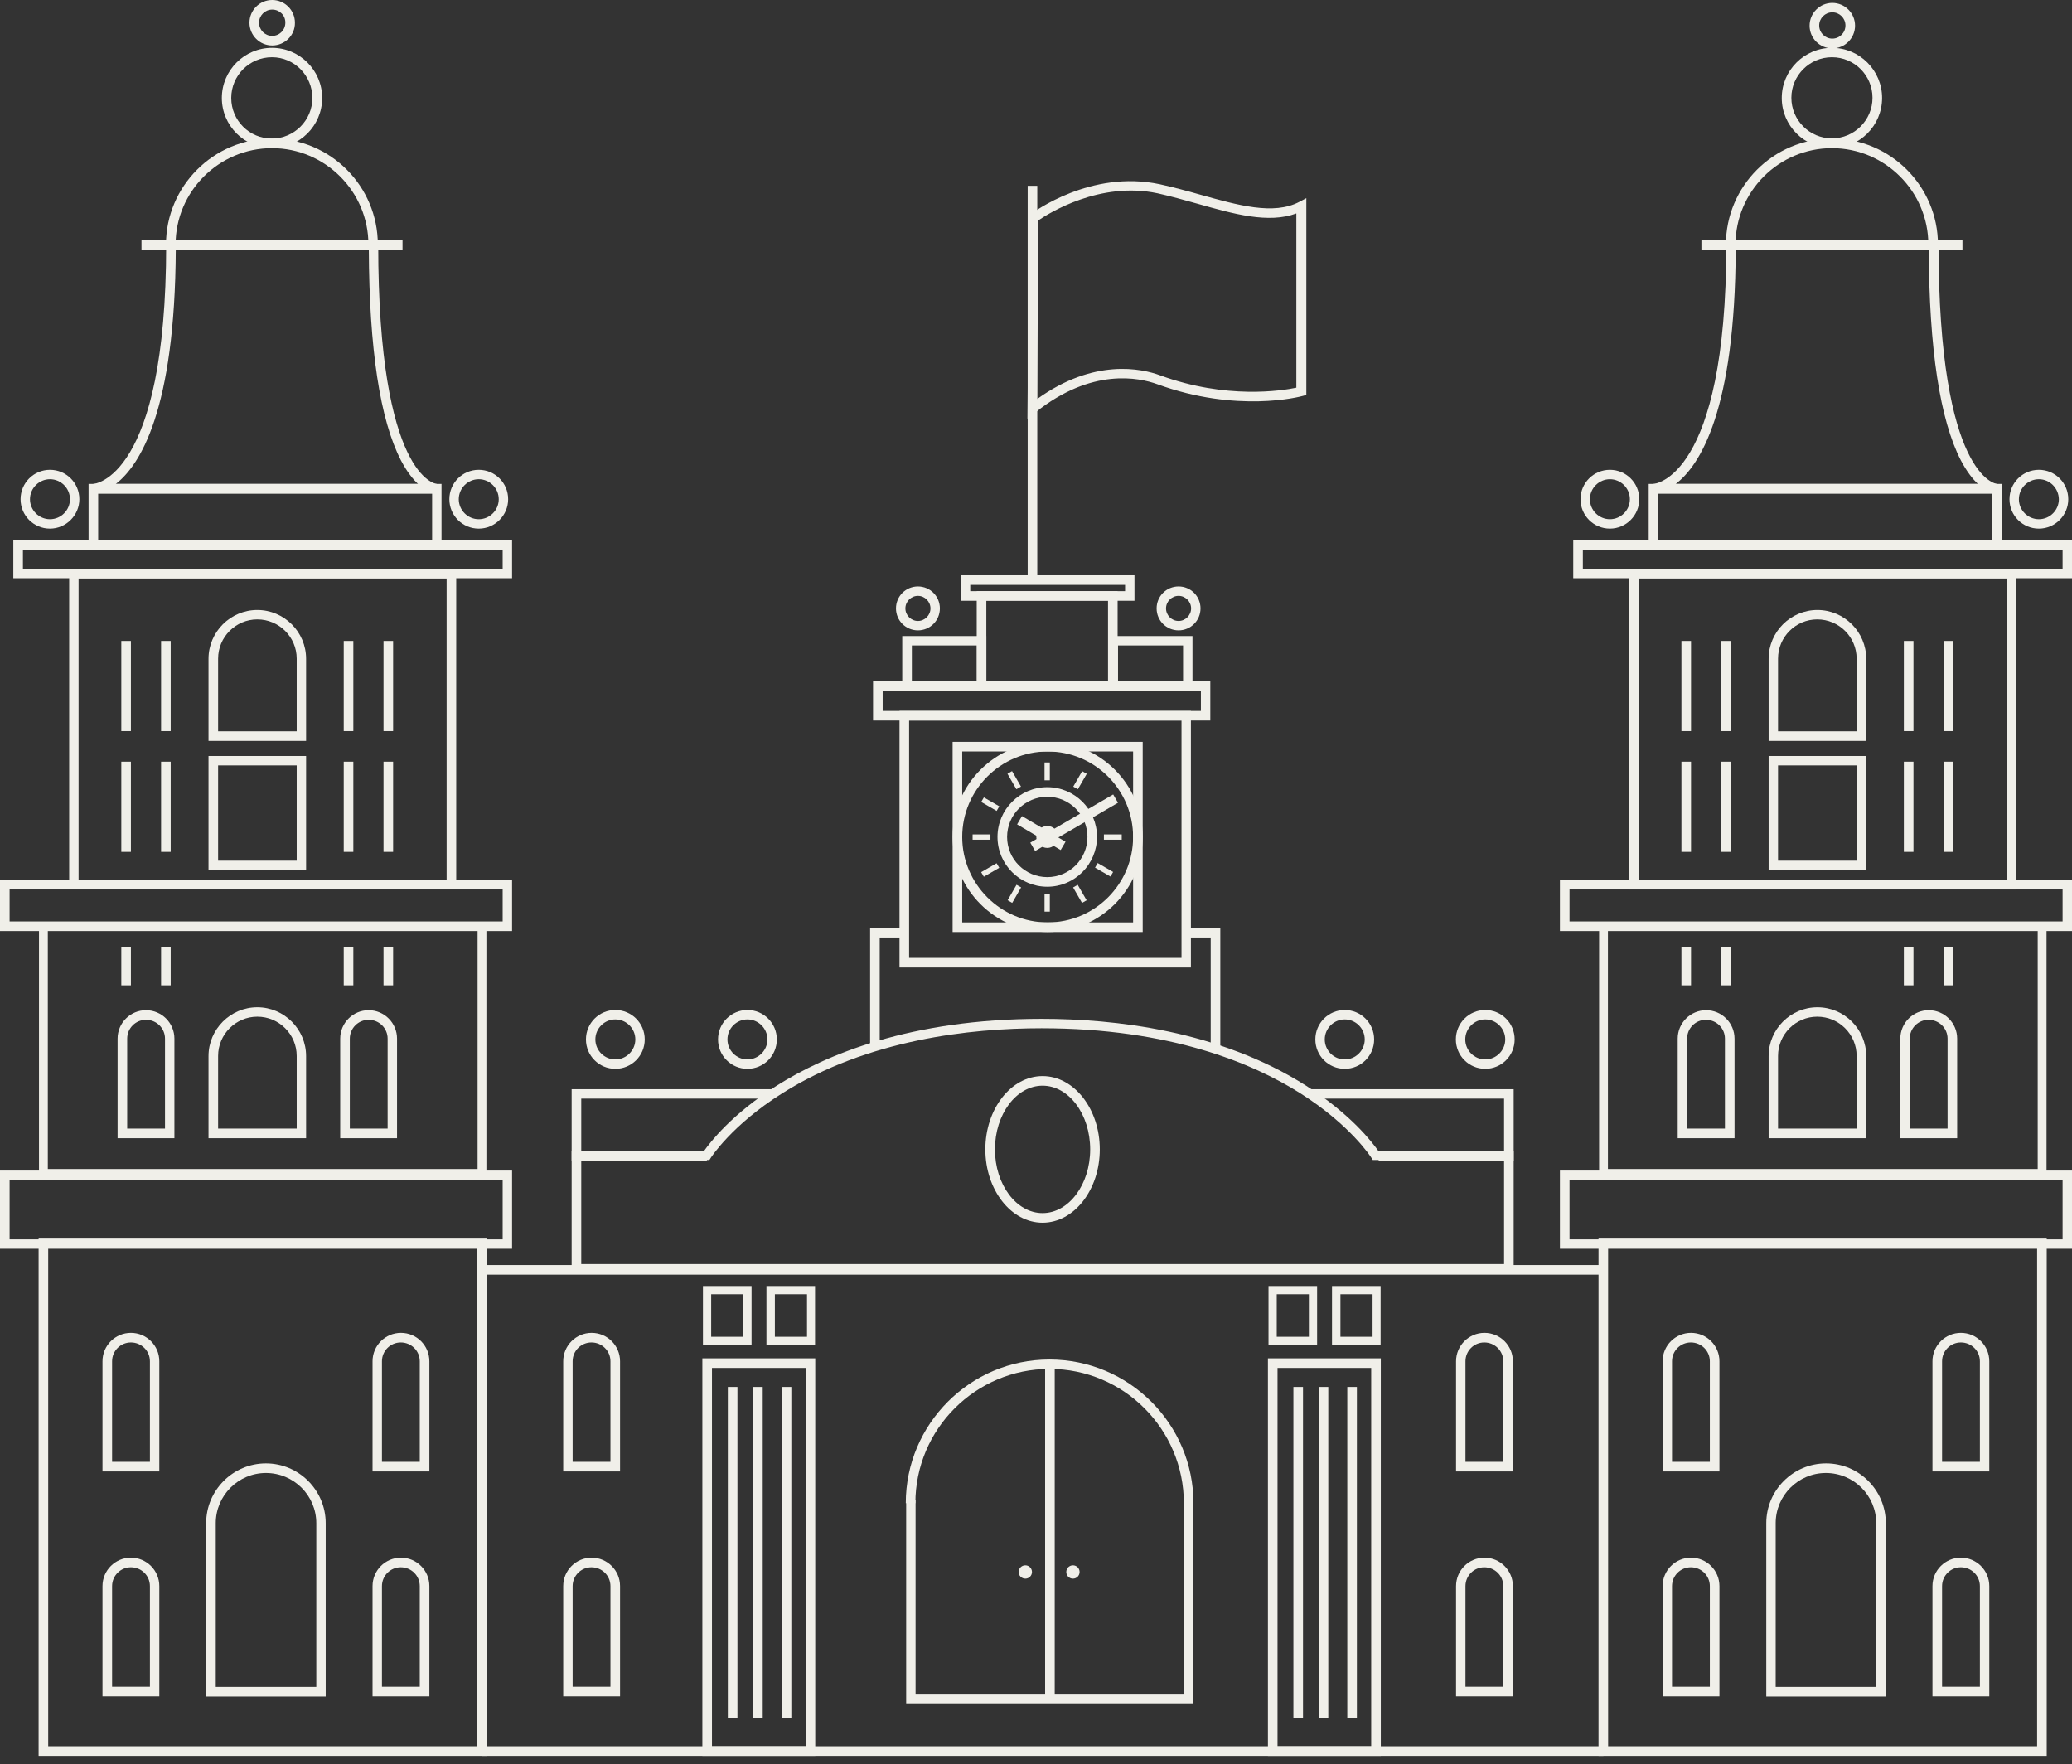<?xml version="1.0" encoding="utf-8"?>
<!-- Generator: Adobe Illustrator 19.1.0, SVG Export Plug-In . SVG Version: 6.00 Build 0)  -->
<svg version="1.1" id="Layer_1" xmlns="http://www.w3.org/2000/svg" xmlns:xlink="http://www.w3.org/1999/xlink" x="0px" y="0px"
	 viewBox="223 -54 1057.3 900" style="enable-background:new 223 -54 1057.3 900;" xml:space="preserve">
<rect x="223" y="-54" width="1057.3" height="900" fill="#333333" stroke="none"/>
<style type="text/css">
	.st0{fill:#F0EFE9;}
</style>
<g id="XMLID_1867_">
	<polygon id="XMLID_1449_" class="st0" points="583.7,538.3 514.7,538.3 514.7,501.7 617.2,501.7 617.2,506.5 519.6,506.5 
		519.6,533.5 583.7,533.5 	"/>
</g>
<g id="XMLID_1865_">
	<polygon id="XMLID_1448_" class="st0" points="995.4,538.3 926.5,538.3 926.5,533.5 990.5,533.5 990.5,506.5 891.6,506.5 
		891.6,501.7 995.4,501.7 	"/>
</g>
<g id="XMLID_1861_">
	<path id="XMLID_1445_" class="st0" d="M995.4,595.8H514.7V533h67.7c2.9-4.1,14-18.6,37.1-33.2c24.6-15.5,67.9-34,135-34
		c37.1,0,90.5,5.9,134.8,34c23,14.6,34,29.1,36.9,33.2h69.2V595.8L995.4,595.8z M519.6,590.9h470.9v-53.1h-67l-0.7-1.1
		c-0.1-0.2-10.6-16.7-36.4-33c-23.9-15.1-66.1-33.1-131.9-33.1c-36.3,0-88.7,5.7-132.2,33.1c-26,16.3-36.5,32.9-36.6,33l-0.7,1.1
		h-1.3h-64.1L519.6,590.9L519.6,590.9z"/>
</g>
<g id="XMLID_1859_">
	<polygon id="XMLID_1444_" class="st0" points="671.9,480.3 667,480.3 667,419.4 683.8,419.4 683.8,424.3 671.9,424.3 	"/>
</g>
<g id="XMLID_1857_">
	<polygon id="XMLID_1443_" class="st0" points="845.7,481.6 840.8,481.6 840.8,424.3 829.6,424.3 829.6,419.4 845.7,419.4 	"/>
</g>
<g id="XMLID_1853_">
	<path id="XMLID_1440_" class="st0" d="M830.7,439.6H682V308.7h148.7V439.6L830.7,439.6z M686.9,434.7h139V313.6h-139V434.7z"/>
</g>
<g id="XMLID_1849_">
	<path id="XMLID_1437_" class="st0" d="M471.4,841.8H242.7V577.9h228.7V841.8z M247.6,836.9h218.9V582.8H247.6V836.9z"/>
</g>
<g id="XMLID_1845_">
	<path id="XMLID_1434_" class="st0" d="M455.8,399.8H258.3V236.3h197.5V399.8L455.8,399.8z M263.1,395h187.8V241.1H263.1V395z"/>
</g>
<g id="XMLID_1843_">
	<rect id="XMLID_1433_" x="284.9" y="273" class="st0" width="4.9" height="46"/>
</g>
<g id="XMLID_1841_">
	<rect id="XMLID_1432_" x="305.2" y="273" class="st0" width="4.9" height="46"/>
</g>
<g id="XMLID_1839_">
	<rect id="XMLID_1431_" x="398.4" y="273" class="st0" width="4.9" height="46"/>
</g>
<g id="XMLID_1837_">
	<rect id="XMLID_1430_" x="418.7" y="273" class="st0" width="4.9" height="46"/>
</g>
<g id="XMLID_1835_">
	<rect id="XMLID_1429_" x="284.9" y="429.1" class="st0" width="4.9" height="19.6"/>
</g>
<g id="XMLID_1833_">
	<rect id="XMLID_1428_" x="305.2" y="429.1" class="st0" width="4.9" height="19.6"/>
</g>
<g id="XMLID_1831_">
	<rect id="XMLID_1427_" x="398.4" y="429.1" class="st0" width="4.9" height="19.6"/>
</g>
<g id="XMLID_1829_">
	<rect id="XMLID_1426_" x="418.7" y="429.1" class="st0" width="4.9" height="19.6"/>
</g>
<g id="XMLID_1827_">
	<rect id="XMLID_1425_" x="284.9" y="334.6" class="st0" width="4.9" height="46"/>
</g>
<g id="XMLID_1825_">
	<rect id="XMLID_1424_" x="305.2" y="334.6" class="st0" width="4.9" height="46"/>
</g>
<g id="XMLID_1823_">
	<rect id="XMLID_1423_" x="398.4" y="334.6" class="st0" width="4.9" height="46"/>
</g>
<g id="XMLID_1821_">
	<rect id="XMLID_1422_" x="418.7" y="334.6" class="st0" width="4.9" height="46"/>
</g>
<g id="XMLID_1812_">
	<g id="XMLID_1817_">
		<path id="XMLID_1419_" class="st0" d="M442.1,696.7h-29v-56.2c0-8,6.5-14.5,14.5-14.5s14.5,6.5,14.5,14.5V696.7z M417.9,691.8
			h19.3v-51.3c0-5.3-4.3-9.6-9.7-9.6c-5.3,0-9.6,4.3-9.6,9.6V691.8z"/>
	</g>
	<g id="XMLID_1813_">
		<path id="XMLID_1416_" class="st0" d="M442.1,811.4h-29v-56.2c0-8,6.5-14.5,14.5-14.5s14.5,6.5,14.5,14.5V811.4z M417.9,806.5
			h19.3v-51.3c0-5.3-4.3-9.6-9.7-9.6c-5.3,0-9.6,4.3-9.6,9.6V806.5z"/>
	</g>
</g>
<g id="XMLID_1803_">
	<g id="XMLID_1808_">
		<path id="XMLID_1413_" class="st0" d="M539.4,696.7h-29v-56.2c0-8,6.5-14.5,14.5-14.5s14.5,6.5,14.5,14.5V696.7z M515.2,691.8
			h19.3v-51.3c0-5.3-4.3-9.6-9.7-9.6c-5.3,0-9.6,4.3-9.6,9.6V691.8L515.2,691.8z"/>
	</g>
	<g id="XMLID_1804_">
		<path id="XMLID_1410_" class="st0" d="M539.4,811.4h-29v-56.2c0-8,6.5-14.5,14.5-14.5s14.5,6.5,14.5,14.5V811.4z M515.2,806.5
			h19.3v-51.3c0-5.3-4.3-9.6-9.7-9.6c-5.3,0-9.6,4.3-9.6,9.6V806.5L515.2,806.5z"/>
	</g>
</g>
<g id="XMLID_1794_">
	<g id="XMLID_1799_">
		<path id="XMLID_1407_" class="st0" d="M995,696.7h-29v-56.2c0-8,6.5-14.5,14.5-14.5s14.5,6.5,14.5,14.5V696.7z M970.8,691.8h19.3
			v-51.3c0-5.3-4.3-9.6-9.7-9.6c-5.3,0-9.6,4.3-9.6,9.6L970.8,691.8L970.8,691.8z"/>
	</g>
	<g id="XMLID_1795_">
		<path id="XMLID_1404_" class="st0" d="M995,811.4h-29v-56.2c0-8,6.5-14.5,14.5-14.5s14.5,6.5,14.5,14.5V811.4z M970.8,806.5h19.3
			v-51.3c0-5.3-4.3-9.6-9.7-9.6c-5.3,0-9.6,4.3-9.6,9.6L970.8,806.5L970.8,806.5z"/>
	</g>
</g>
<g id="XMLID_1785_">
	<g id="XMLID_1790_">
		<path id="XMLID_1401_" class="st0" d="M304.3,696.7h-29v-56.2c0-8,6.5-14.5,14.5-14.5s14.5,6.5,14.5,14.5V696.7z M280.2,691.8
			h19.3v-51.3c0-5.3-4.3-9.6-9.7-9.6c-5.3,0-9.6,4.3-9.6,9.6V691.8L280.2,691.8z"/>
	</g>
	<g id="XMLID_1786_">
		<path id="XMLID_1398_" class="st0" d="M304.3,811.4h-29v-56.2c0-8,6.5-14.5,14.5-14.5s14.5,6.5,14.5,14.5V811.4z M280.2,806.5
			h19.3v-51.3c0-5.3-4.3-9.6-9.7-9.6c-5.3,0-9.6,4.3-9.6,9.6V806.5L280.2,806.5z"/>
	</g>
</g>
<g id="XMLID_1781_">
	<path id="XMLID_1395_" class="st0" d="M389.2,811.5h-61v-88.4c0-16.8,13.7-30.5,30.5-30.5s30.5,13.7,30.5,30.5V811.5L389.2,811.5z
		 M333.1,806.6h51.3v-83.5c0-14.1-11.5-25.6-25.7-25.6c-14.1,0-25.6,11.5-25.6,25.6V806.6L333.1,806.6z"/>
</g>
<g id="XMLID_1777_">
	<path id="XMLID_1392_" class="st0" d="M537,491.3c-8.3,0-15-6.7-15-15s6.7-15,15-15s15,6.7,15,15S545.3,491.3,537,491.3z
		 M537,466.1c-5.6,0-10.2,4.6-10.2,10.2s4.6,10.2,10.2,10.2c5.6,0,10.2-4.6,10.2-10.2S542.6,466.1,537,466.1z"/>
</g>
<g id="XMLID_1773_">
	<path id="XMLID_1389_" class="st0" d="M467.3,215.7c-8.3,0-15-6.7-15-15s6.7-15,15-15s15,6.7,15,15
		C482.3,208.9,475.6,215.7,467.3,215.7z M467.3,190.5c-5.6,0-10.2,4.6-10.2,10.2s4.6,10.2,10.2,10.2s10.2-4.6,10.2-10.2
		S472.9,190.5,467.3,190.5z"/>
</g>
<g id="XMLID_1769_">
	<path id="XMLID_1386_" class="st0" d="M361.9-30.8c-6.4,0-11.6-5.2-11.6-11.6S355.5-54,361.9-54c6.4,0,11.6,5.2,11.6,11.6
		C373.6-36,368.3-30.8,361.9-30.8z M361.9-49.1c-3.7,0-6.7,3-6.7,6.7s3,6.7,6.7,6.7s6.7-3,6.7-6.7C368.7-46.1,365.7-49.1,361.9-49.1
		z"/>
</g>
<g id="XMLID_1765_">
	<path id="XMLID_1383_" class="st0" d="M1158-29.3c-6.4,0-11.6-5.2-11.6-11.6s5.2-11.6,11.6-11.6s11.6,5.2,11.6,11.6
		S1164.4-29.3,1158-29.3z M1158-47.7c-3.7,0-6.7,3-6.7,6.7s3,6.7,6.7,6.7s6.7-3,6.7-6.7S1161.7-47.7,1158-47.7z"/>
</g>
<g id="XMLID_1761_">
	<path id="XMLID_1380_" class="st0" d="M248.5,215.7c-8.3,0-15-6.7-15-15s6.7-15,15-15s15,6.7,15,15
		C263.5,208.9,256.7,215.7,248.5,215.7z M248.5,190.5c-5.6,0-10.2,4.6-10.2,10.2s4.6,10.2,10.2,10.2s10.2-4.6,10.2-10.2
		S254.1,190.5,248.5,190.5z"/>
</g>
<g id="XMLID_1757_">
	<path id="XMLID_1377_" class="st0" d="M604.4,491.3c-8.3,0-15-6.7-15-15s6.7-15,15-15s15,6.7,15,15S612.7,491.3,604.4,491.3z
		 M604.4,466.1c-5.6,0-10.2,4.6-10.2,10.2s4.6,10.2,10.2,10.2s10.2-4.6,10.2-10.2C614.6,470.7,610,466.1,604.4,466.1z"/>
</g>
<g id="XMLID_1753_">
	<path id="XMLID_1374_" class="st0" d="M909.2,491.3c-8.3,0-15-6.7-15-15s6.7-15,15-15s15,6.7,15,15
		C924.2,484.6,917.5,491.3,909.2,491.3z M909.2,466.1c-5.6,0-10.2,4.6-10.2,10.2s4.6,10.2,10.2,10.2s10.2-4.6,10.2-10.2
		C919.4,470.7,914.8,466.1,909.2,466.1z"/>
</g>
<g id="XMLID_1749_">
	<path id="XMLID_1371_" class="st0" d="M980.9,491.3c-8.3,0-15-6.7-15-15s6.7-15,15-15s15,6.7,15,15S989.2,491.3,980.9,491.3z
		 M980.9,466.1c-5.6,0-10.2,4.6-10.2,10.2s4.6,10.2,10.2,10.2s10.2-4.6,10.2-10.2S986.5,466.1,980.9,466.1z"/>
</g>
<g id="XMLID_1745_">
	<path id="XMLID_1368_" class="st0" d="M484.3,583.1H223v-39.9h261.3V583.1z M227.9,578.3h251.6v-30.2H227.9V578.3z"/>
</g>
<g id="XMLID_1741_">
	<path id="XMLID_1365_" class="st0" d="M484.3,241H229.8v-19.4h254.5V241z M234.7,236.2h244.8v-9.7H234.7V236.2z"/>
</g>
<g id="XMLID_1737_">
	<path id="XMLID_1362_" class="st0" d="M448.3,226.5H268.2v-33.6h180.1L448.3,226.5L448.3,226.5z M273.1,221.7h170.4v-23.9H273.1
		V221.7z"/>
</g>
<g id="XMLID_1733_">
	<path id="XMLID_1359_" class="st0" d="M312,526.7h-29v-50.8c0-8,6.5-14.5,14.5-14.5s14.5,6.5,14.5,14.5V526.7L312,526.7z
		 M287.9,521.8h19.3v-45.9c0-5.3-4.3-9.6-9.7-9.6c-5.3,0-9.6,4.3-9.6,9.6V521.8z"/>
</g>
<g id="XMLID_1729_">
	<path id="XMLID_1356_" class="st0" d="M425.6,526.7h-29v-50.8c0-8,6.5-14.5,14.5-14.5s14.5,6.5,14.5,14.5V526.7z M401.5,521.8h19.3
		v-45.9c0-5.3-4.3-9.6-9.7-9.6c-5.3,0-9.6,4.3-9.6,9.6V521.8L401.5,521.8z"/>
</g>
<g id="XMLID_1725_">
	<path id="XMLID_1353_" class="st0" d="M379.2,526.7h-49.8v-41.9c0-13.7,11.2-24.9,24.9-24.9s24.9,11.2,24.9,24.9L379.2,526.7
		L379.2,526.7z M334.3,521.8h40.1v-37.1c0-11-9-20-20.1-20c-11,0-20,9-20,20V521.8L334.3,521.8z"/>
</g>
<g id="XMLID_1721_">
	<path id="XMLID_1350_" class="st0" d="M379.2,390h-49.8v-58.3h49.8V390z M334.3,385.1h40.1v-48.6h-40.1V385.1z"/>
</g>
<g id="XMLID_1719_">
	<path id="XMLID_1349_" class="st0" d="M415.8,70.8H411c0-27.1-22.1-49.2-49.2-49.2c-27.1,0-49.2,22.1-49.2,49.2h-4.9
		c0-29.8,24.3-54.1,54.1-54.1C391.6,16.7,415.8,41,415.8,70.8z"/>
</g>
<g id="XMLID_1715_">
	<path id="XMLID_1346_" class="st0" d="M361.8,21.6c-14.1,0-25.6-11.5-25.6-25.6s11.5-25.6,25.6-25.6S387.4-18.1,387.4-4
		S375.9,21.6,361.8,21.6z M361.8-24.8C350.3-24.8,341-15.5,341-4s9.3,20.7,20.7,20.7S382.4,7.4,382.4-4S373.2-24.8,361.8-24.8z"/>
</g>
<g id="XMLID_1713_">
	<rect id="XMLID_1345_" x="295.2" y="68.4" class="st0" width="133.2" height="4.9"/>
</g>
<g id="XMLID_1709_">
	<path id="XMLID_1342_" class="st0" d="M445.9,197.8H270.6v-4.9c0.3,0,37.2-2.4,37.2-122.1v-2.4H416v2.4
		c0,119.2,29.6,122.1,29.9,122.1V197.8z M282.1,192.9h154.2c-2.7-2.5-5.7-6.3-8.7-12c-10.7-20.7-16.2-56.9-16.4-107.7h-98.5
		C312.3,155.5,294.4,183.4,282.1,192.9z"/>
</g>
<g id="XMLID_1705_">
	<path id="XMLID_1339_" class="st0" d="M379.2,324h-49.8v-41.9c0-13.7,11.2-24.9,24.9-24.9s24.9,11.2,24.9,24.9L379.2,324L379.2,324
		z M334.3,319.1h40.1V282c0-11-9-20-20.1-20c-11,0-20,9-20,20V319.1L334.3,319.1z"/>
</g>
<g id="XMLID_1703_">
	<path id="XMLID_1338_" class="st0" d="M832,712.9h-4.9c0-37.7-30.7-68.5-68.5-68.5s-68.5,30.7-68.5,68.5h-4.9
		c0-40.4,32.9-73.3,73.3-73.3C799.1,639.6,832,672.5,832,712.9z"/>
</g>
<g id="XMLID_1701_">
	<polygon id="XMLID_1337_" class="st0" points="832,815.4 685.4,815.4 685.4,711.2 690.2,711.2 690.2,810.5 827.2,810.5 
		827.2,711.2 832,711.2 	"/>
</g>
<g id="XMLID_1699_">
	<rect id="XMLID_1336_" x="468.9" y="836.9" class="st0" width="572.3" height="4.9"/>
</g>
<g id="XMLID_1697_">
	<rect id="XMLID_1335_" x="468.9" y="591.4" class="st0" width="572.3" height="4.9"/>
</g>
<g id="XMLID_1693_">
	<path id="XMLID_1332_" class="st0" d="M806.1,421.5h-97v-97h97V421.5z M714,416.6h87.2v-87.2H714V416.6z"/>
</g>
<g id="XMLID_1689_">
	<path id="XMLID_1329_" class="st0" d="M757.6,421.5c-26.7,0-48.5-21.7-48.5-48.5c0-26.7,21.7-48.5,48.5-48.5s48.5,21.7,48.5,48.5
		C806.1,399.7,784.3,421.5,757.6,421.5z M757.6,329.4c-24,0-43.6,19.6-43.6,43.6s19.6,43.6,43.6,43.6c24.1,0,43.6-19.6,43.6-43.6
		S781.7,329.4,757.6,329.4z"/>
</g>
<g id="XMLID_1685_">
	<path id="XMLID_1326_" class="st0" d="M757.4,398.4c-14,0-25.4-11.4-25.4-25.4s11.4-25.4,25.4-25.4s25.4,11.4,25.4,25.4
		C782.7,387,771.4,398.4,757.4,398.4z M757.4,352.5c-11.3,0-20.5,9.2-20.5,20.5s9.2,20.5,20.5,20.5s20.5-9.2,20.5-20.5
		S768.7,352.5,757.4,352.5z"/>
</g>
<g id="XMLID_1673_">
	<rect id="XMLID_1461_" x="756" y="335" class="st0" width="2.7" height="9.1"/>
	
		<rect id="XMLID_1460_" x="739.2" y="339.4" transform="matrix(0.866 -0.5 0.5 0.866 -72.76 416.439)" class="st0" width="2.7" height="9.1"/>
	
		<rect id="XMLID_1459_" x="727" y="351.7" transform="matrix(0.5 -0.866 0.866 0.5 55.62 808.891)" class="st0" width="2.7" height="9.1"/>
	<rect id="XMLID_1458_" x="719.3" y="371.7" class="st0" width="9.1" height="2.7"/>
	
		<rect id="XMLID_1457_" x="726.9" y="385.2" transform="matrix(-0.5 -0.866 0.866 -0.5 754.888 1215.391)" class="st0" width="2.7" height="9.1"/>
	
		<rect id="XMLID_1456_" x="739.3" y="397.5" transform="matrix(-0.866 -0.5 0.5 -0.866 1180.992 1120.517)" class="st0" width="2.7" height="9.1"/>
	<rect id="XMLID_1455_" x="756" y="402" class="st0" width="2.7" height="9.1"/>
	
		<rect id="XMLID_1454_" x="772.7" y="397.4" transform="matrix(-0.866 0.5 -0.5 -0.866 1645.337 363.101)" class="st0" width="2.7" height="9.1"/>
	
		<rect id="XMLID_1453_" x="785" y="385.2" transform="matrix(-0.5 0.866 -0.866 -0.5 1517.09 -96.342)" class="st0" width="2.7" height="9.1"/>
	<rect id="XMLID_1452_" x="786.3" y="371.7" class="st0" width="9.1" height="2.7"/>
	
		<rect id="XMLID_1451_" x="772.8" y="339.5" transform="matrix(0.866 0.5 -0.5 0.866 275.719 -340.97)" class="st0" width="2.7" height="9.1"/>
</g>
<g id="XMLID_1663_">
	<g id="XMLID_1671_">
		
			<rect id="XMLID_1325_" x="768.5" y="340.8" transform="matrix(0.503 0.865 -0.865 0.503 699.271 -484.856)" class="st0" width="4.9" height="48.9"/>
	</g>
	<g id="XMLID_1669_">
		
			<rect id="XMLID_1324_" x="741.2" y="368.7" transform="matrix(0.862 0.507 -0.507 0.862 292.5 -331.248)" class="st0" width="25.8" height="4.9"/>
	</g>
	<g id="XMLID_1664_">
		<circle id="XMLID_1164_" class="st0" cx="757.4" cy="373" r="3.1"/>
		<path id="XMLID_1320_" class="st0" d="M757.4,378.6c-3.1,0-5.6-2.5-5.6-5.6s2.5-5.6,5.6-5.6s5.6,2.5,5.6,5.6
			S760.4,378.6,757.4,378.6z M757.4,372.3c-0.4,0-0.7,0.3-0.7,0.7s0.3,0.7,0.7,0.7c0.4,0,0.7-0.3,0.7-0.7S757.7,372.3,757.4,372.3z"
			/>
	</g>
</g>
<g id="XMLID_1659_">
	<path id="XMLID_1317_" class="st0" d="M691.4,267.6c-6.2,0-11.2-5-11.2-11.2s5-11.2,11.2-11.2s11.2,5,11.2,11.2
		S697.6,267.6,691.4,267.6z M691.4,250c-3.5,0-6.4,2.9-6.4,6.4s2.9,6.4,6.4,6.4s6.4-2.9,6.4-6.4S694.9,250,691.4,250z"/>
</g>
<g id="XMLID_1655_">
	<path id="XMLID_1314_" class="st0" d="M824.4,267.6c-6.2,0-11.2-5-11.2-11.2s5-11.2,11.2-11.2s11.2,5,11.2,11.2
		S830.6,267.6,824.4,267.6z M824.4,250c-3.5,0-6.4,2.9-6.4,6.4s2.9,6.4,6.4,6.4s6.4-2.9,6.4-6.4S827.9,250,824.4,250z"/>
</g>
<g id="XMLID_1651_">
	<path id="XMLID_1311_" class="st0" d="M840.6,313.6H668.5v-20.1h172.1V313.6z M673.4,308.7h162.4v-10.4H673.4V308.7z"/>
</g>
<g id="XMLID_1647_">
	<path id="XMLID_1308_" class="st0" d="M793.3,298.3h-71.9v-50.7h71.9V298.3z M726.3,293.4h62.1v-41h-62.1V293.4z"/>
</g>
<g id="XMLID_1643_">
	<path id="XMLID_1305_" class="st0" d="M726.3,298.3h-42.9v-27.8h42.9V298.3z M688.3,293.4h33.2v-18.1h-33.2V293.4z"/>
</g>
<g id="XMLID_1639_">
	<path id="XMLID_1302_" class="st0" d="M831.5,298.3h-42.9v-27.8h42.9V298.3z M793.5,293.4h33.2v-18.1h-33.2V293.4z"/>
</g>
<g id="XMLID_1635_">
	<path id="XMLID_1299_" class="st0" d="M801.9,252.5h-88.7v-13h88.7V252.5z M718.1,247.6h79v-3.2h-79V247.6L718.1,247.6z"/>
</g>
<g id="XMLID_1633_">
	<rect id="XMLID_1298_" x="747.4" y="40.8" class="st0" width="4.9" height="202.9"/>
</g>
<g id="XMLID_1629_">
	<path id="XMLID_1295_" class="st0" d="M747.3,159.6l0.8-103.7l1-0.7c1.2-0.9,30.5-22.7,65.7-15.2c6.9,1.5,13.9,3.4,20.6,5.3
		c19.3,5.4,37.5,10.6,50.6,3.7l3.6-1.9v100.4l-1.8,0.5c-1.4,0.4-33.5,8.9-74.3-6c-9.1-3.3-33.4-8.6-62.1,14.4L747.3,159.6z
		 M752.9,58.4l-0.7,91.2c29-20.9,53.4-15.6,62.8-12.1c33.9,12.4,62.3,7.8,69.5,6.3V54.9c-14.2,5.3-31.9,0.3-50.6-5
		c-6.7-1.9-13.6-3.8-20.3-5.3C784.2,38.4,758.2,54.8,752.9,58.4z"/>
</g>
<g id="XMLID_1625_">
	<path id="XMLID_1292_" class="st0" d="M755,569.8c-16.1,0-29.2-16.8-29.2-37.4S738.9,495,755,495s29.2,16.8,29.2,37.4
		C784.2,553,771.1,569.8,755,569.8z M755,499.9c-13.4,0-24.3,14.6-24.3,32.5s10.9,32.5,24.3,32.5s24.3-14.6,24.3-32.5
		S768.4,499.9,755,499.9z"/>
</g>
<g id="XMLID_1621_">
	<path id="XMLID_1289_" class="st0" d="M471.2,546.9H242.9V416.3h228.3V546.9L471.2,546.9z M247.4,542.4h219.3V420.8H247.4V542.4z"
		/>
</g>
<g id="XMLID_1617_">
	<path id="XMLID_1286_" class="st0" d="M484.3,421H223v-26h261.3V421z M227.9,416.1h251.6v-16.3H227.9V416.1z"/>
</g>
<g id="XMLID_1613_">
	<path id="XMLID_1283_" class="st0" d="M1267.4,841.8h-228.7V577.9h228.7V841.8z M1043.6,836.9h218.9V582.8h-218.9V836.9
		L1043.6,836.9z"/>
</g>
<g id="XMLID_1609_">
	<path id="XMLID_1280_" class="st0" d="M1251.8,399.8h-197.5V236.3h197.5V399.8z M1059.2,395H1247V241.1h-187.8V395z"/>
</g>
<g id="XMLID_1607_">
	<rect id="XMLID_1279_" x="1081" y="273" class="st0" width="4.9" height="46"/>
</g>
<g id="XMLID_1605_">
	<rect id="XMLID_1278_" x="1101.3" y="273" class="st0" width="4.9" height="46"/>
</g>
<g id="XMLID_1603_">
	<rect id="XMLID_1277_" x="1194.5" y="273" class="st0" width="4.9" height="46"/>
</g>
<g id="XMLID_1601_">
	<rect id="XMLID_1276_" x="1214.8" y="273" class="st0" width="4.9" height="46"/>
</g>
<g id="XMLID_1599_">
	<rect id="XMLID_1275_" x="1081" y="429.1" class="st0" width="4.9" height="19.6"/>
</g>
<g id="XMLID_1597_">
	<rect id="XMLID_1274_" x="1101.3" y="429.1" class="st0" width="4.9" height="19.6"/>
</g>
<g id="XMLID_1595_">
	<rect id="XMLID_1273_" x="1194.5" y="429.1" class="st0" width="4.9" height="19.6"/>
</g>
<g id="XMLID_1593_">
	<rect id="XMLID_1272_" x="1214.8" y="429.1" class="st0" width="4.9" height="19.6"/>
</g>
<g id="XMLID_1591_">
	<rect id="XMLID_1271_" x="1081" y="334.6" class="st0" width="4.9" height="46"/>
</g>
<g id="XMLID_1589_">
	<rect id="XMLID_1270_" x="1101.3" y="334.6" class="st0" width="4.9" height="46"/>
</g>
<g id="XMLID_1587_">
	<rect id="XMLID_1269_" x="1194.5" y="334.6" class="st0" width="4.9" height="46"/>
</g>
<g id="XMLID_1585_">
	<rect id="XMLID_1268_" x="1214.8" y="334.6" class="st0" width="4.9" height="46"/>
</g>
<g id="XMLID_1576_">
	<g id="XMLID_1581_">
		<path id="XMLID_1265_" class="st0" d="M1238.1,696.7h-29v-56.2c0-8,6.5-14.5,14.5-14.5s14.5,6.5,14.5,14.5V696.7z M1214,691.8
			h19.3v-51.3c0-5.3-4.3-9.6-9.7-9.6c-5.3,0-9.6,4.3-9.6,9.6L1214,691.8L1214,691.8z"/>
	</g>
	<g id="XMLID_1577_">
		<path id="XMLID_1262_" class="st0" d="M1238.1,811.4h-29v-56.2c0-8,6.5-14.5,14.5-14.5s14.5,6.5,14.5,14.5V811.4z M1214,806.5
			h19.3v-51.3c0-5.3-4.3-9.6-9.7-9.6c-5.3,0-9.6,4.3-9.6,9.6L1214,806.5L1214,806.5z"/>
	</g>
</g>
<g id="XMLID_1567_">
	<g id="XMLID_1572_">
		<path id="XMLID_1259_" class="st0" d="M1100.4,696.7h-29v-56.2c0-8,6.5-14.5,14.5-14.5s14.5,6.5,14.5,14.5V696.7z M1076.2,691.8
			h19.3v-51.3c0-5.3-4.3-9.6-9.7-9.6c-5.3,0-9.6,4.3-9.6,9.6L1076.2,691.8L1076.2,691.8z"/>
	</g>
	<g id="XMLID_1568_">
		<path id="XMLID_1256_" class="st0" d="M1100.4,811.4h-29v-56.2c0-8,6.5-14.5,14.5-14.5s14.5,6.5,14.5,14.5V811.4z M1076.2,806.5
			h19.3v-51.3c0-5.3-4.3-9.6-9.7-9.6c-5.3,0-9.6,4.3-9.6,9.6L1076.2,806.5L1076.2,806.5z"/>
	</g>
</g>
<g id="XMLID_1563_">
	<path id="XMLID_1253_" class="st0" d="M1185.3,811.5h-61v-88.4c0-16.8,13.7-30.5,30.5-30.5s30.5,13.7,30.5,30.5V811.5L1185.3,811.5
		z M1129.1,806.6h51.3v-83.5c0-14.1-11.5-25.6-25.7-25.6c-14.1,0-25.6,11.5-25.6,25.6L1129.1,806.6L1129.1,806.6z"/>
</g>
<g id="XMLID_1559_">
	<path id="XMLID_1250_" class="st0" d="M1263.4,215.7c-8.3,0-15-6.7-15-15s6.7-15,15-15s15,6.7,15,15
		C1278.4,208.9,1271.7,215.7,1263.4,215.7z M1263.4,190.5c-5.6,0-10.2,4.6-10.2,10.2s4.6,10.2,10.2,10.2s10.2-4.6,10.2-10.2
		C1273.5,195.1,1269,190.5,1263.4,190.5z"/>
</g>
<g id="XMLID_1555_">
	<path id="XMLID_1247_" class="st0" d="M1044.5,215.7c-8.3,0-15-6.7-15-15s6.7-15,15-15s15,6.7,15,15
		C1059.5,208.9,1052.8,215.7,1044.5,215.7z M1044.5,190.5c-5.6,0-10.2,4.6-10.2,10.2s4.6,10.2,10.2,10.2s10.2-4.6,10.2-10.2
		S1050.1,190.5,1044.5,190.5z"/>
</g>
<g id="XMLID_1551_">
	<path id="XMLID_1244_" class="st0" d="M1280.3,583.1H1019v-39.9h261.3V583.1z M1023.9,578.3h251.6v-30.2h-251.6V578.3z"/>
</g>
<g id="XMLID_1547_">
	<path id="XMLID_1241_" class="st0" d="M1280.3,241h-254.5v-19.4h254.5V241z M1030.7,236.2h244.8v-9.7h-244.8V236.2z"/>
</g>
<g id="XMLID_1543_">
	<path id="XMLID_1238_" class="st0" d="M1244.4,226.5h-180.1v-33.6h180.1V226.5z M1069.1,221.7h170.4v-23.9h-170.4V221.7z"/>
</g>
<g id="XMLID_1539_">
	<path id="XMLID_1235_" class="st0" d="M1108.1,526.7h-29v-50.8c0-8,6.5-14.5,14.5-14.5s14.5,6.5,14.5,14.5V526.7z M1083.9,521.8
		h19.3v-45.9c0-5.3-4.3-9.6-9.7-9.6c-5.3,0-9.6,4.3-9.6,9.6L1083.9,521.8L1083.9,521.8z"/>
</g>
<g id="XMLID_1535_">
	<path id="XMLID_1232_" class="st0" d="M1221.7,526.7h-29v-50.8c0-8,6.5-14.5,14.5-14.5s14.5,6.5,14.5,14.5V526.7z M1197.5,521.8
		h19.3v-45.9c0-5.3-4.3-9.6-9.7-9.6c-5.3,0-9.6,4.3-9.6,9.6L1197.5,521.8L1197.5,521.8z"/>
</g>
<g id="XMLID_1531_">
	<path id="XMLID_1229_" class="st0" d="M1175.3,526.7h-49.8v-41.9c0-13.7,11.2-24.9,24.9-24.9c13.7,0,24.9,11.2,24.9,24.9V526.7
		L1175.3,526.7z M1130.3,521.8h40.1v-37.1c0-11-9-20-20.1-20c-11,0-20,9-20,20V521.8L1130.3,521.8z"/>
</g>
<g id="XMLID_1527_">
	<path id="XMLID_1226_" class="st0" d="M1175.3,390h-49.8v-58.3h49.8V390z M1130.3,385.1h40.1v-48.6h-40.1V385.1z"/>
</g>
<g id="XMLID_1525_">
	<path id="XMLID_1225_" class="st0" d="M1211.9,70.8h-4.9c0-27.1-22.1-49.2-49.2-49.2s-49.2,22.1-49.2,49.2h-4.9
		c0-29.8,24.3-54.1,54.1-54.1C1187.6,16.7,1211.9,41,1211.9,70.8z"/>
</g>
<g id="XMLID_1521_">
	<path id="XMLID_1222_" class="st0" d="M1157.8,21.6c-14.1,0-25.6-11.5-25.6-25.6s11.5-25.6,25.6-25.6s25.6,11.5,25.6,25.6
		S1171.9,21.6,1157.8,21.6z M1157.8-24.8c-11.4,0-20.7,9.3-20.7,20.7s9.3,20.7,20.7,20.7s20.7-9.3,20.7-20.7
		S1169.3-24.8,1157.8-24.8z"/>
</g>
<g id="XMLID_1519_">
	<rect id="XMLID_1221_" x="1091.2" y="68.4" class="st0" width="133.2" height="4.9"/>
</g>
<g id="XMLID_1515_">
	<path id="XMLID_1218_" class="st0" d="M1241.9,197.8h-175.2v-4.9c0.3,0,37.2-2.4,37.2-122.1v-2.4h108.3v2.4
		c0,119.2,29.6,122.1,29.9,122.1L1241.9,197.8z M1078.1,192.9h154.2c-2.7-2.5-5.7-6.3-8.7-12c-10.7-20.7-16.2-56.9-16.4-107.7h-98.5
		C1108.4,155.5,1090.5,183.4,1078.1,192.9z"/>
</g>
<g id="XMLID_1511_">
	<path id="XMLID_1215_" class="st0" d="M1175.3,324h-49.8v-41.9c0-13.7,11.2-24.9,24.9-24.9c13.7,0,24.9,11.2,24.9,24.9V324
		L1175.3,324z M1130.3,319.1h40.1V282c0-11-9-20-20.1-20c-11,0-20,9-20,20V319.1L1130.3,319.1z"/>
</g>
<g id="XMLID_1507_">
	<path id="XMLID_1212_" class="st0" d="M1267.3,546.9H1039V416.3h228.3V546.9L1267.3,546.9z M1043.5,542.4h219.3V420.8h-219.3V542.4
		L1043.5,542.4z"/>
</g>
<g id="XMLID_1503_">
	<path id="XMLID_1209_" class="st0" d="M1280.3,421H1019v-26h261.3V421z M1023.9,416.1h251.6v-16.3h-251.6V416.1z"/>
</g>
<g id="XMLID_1499_">
	<path id="XMLID_1206_" class="st0" d="M639,841.8h-57.6V639H639V841.8z M586.3,836.9h47.8v-193h-47.8V836.9z"/>
</g>
<g id="XMLID_1495_">
	<path id="XMLID_1202_" class="st0" d="M606.5,632.2h-24.8v-30.1h24.8V632.2z M585.9,628h16.4v-21.7h-16.4V628z"/>
</g>
<g id="XMLID_1491_">
	<path id="XMLID_1196_" class="st0" d="M638.9,632.2h-24.8v-30.1h24.8V632.2z M618.4,628h16.4v-21.7h-16.4V628z"/>
</g>
<g id="XMLID_1487_">
	<path id="XMLID_1190_" class="st0" d="M895.1,632.2h-24.8v-30.1h24.8V632.2z M874.5,628h16.4v-21.7h-16.4V628z"/>
</g>
<g id="XMLID_1483_">
	<path id="XMLID_1184_" class="st0" d="M927.5,632.2h-24.8v-30.1h24.8V632.2z M907,628h16.4v-21.7H907V628z"/>
</g>
<g id="XMLID_1481_">
	<rect id="XMLID_1182_" x="594.4" y="653.6" class="st0" width="4.9" height="168.9"/>
</g>
<g id="XMLID_1479_">
	<rect id="XMLID_1180_" x="607.3" y="653.6" class="st0" width="4.9" height="168.9"/>
</g>
<g id="XMLID_1477_">
	<rect id="XMLID_1179_" x="621.9" y="653.6" class="st0" width="4.9" height="168.9"/>
</g>
<g id="XMLID_1473_">
	<path id="XMLID_1174_" class="st0" d="M927.6,841.8H870V639h57.6V841.8z M874.9,836.9h47.8v-193h-47.8V836.9z"/>
</g>
<g id="XMLID_1471_">
	<rect id="XMLID_1172_" x="883" y="653.6" class="st0" width="4.9" height="168.9"/>
</g>
<g id="XMLID_1469_">
	<rect id="XMLID_1170_" x="895.9" y="653.6" class="st0" width="4.9" height="168.9"/>
</g>
<g id="XMLID_1467_">
	<rect id="XMLID_1168_" x="910.5" y="653.6" class="st0" width="4.9" height="168.9"/>
</g>
<g id="XMLID_1465_">
	<rect id="XMLID_1166_" x="756.3" y="642" class="st0" width="4.9" height="170.9"/>
</g>
<circle id="XMLID_1450_" class="st0" cx="746.2" cy="748" r="3.4"/>
<circle id="XMLID_1323_" class="st0" cx="770.5" cy="748" r="3.4"/>
</svg>
